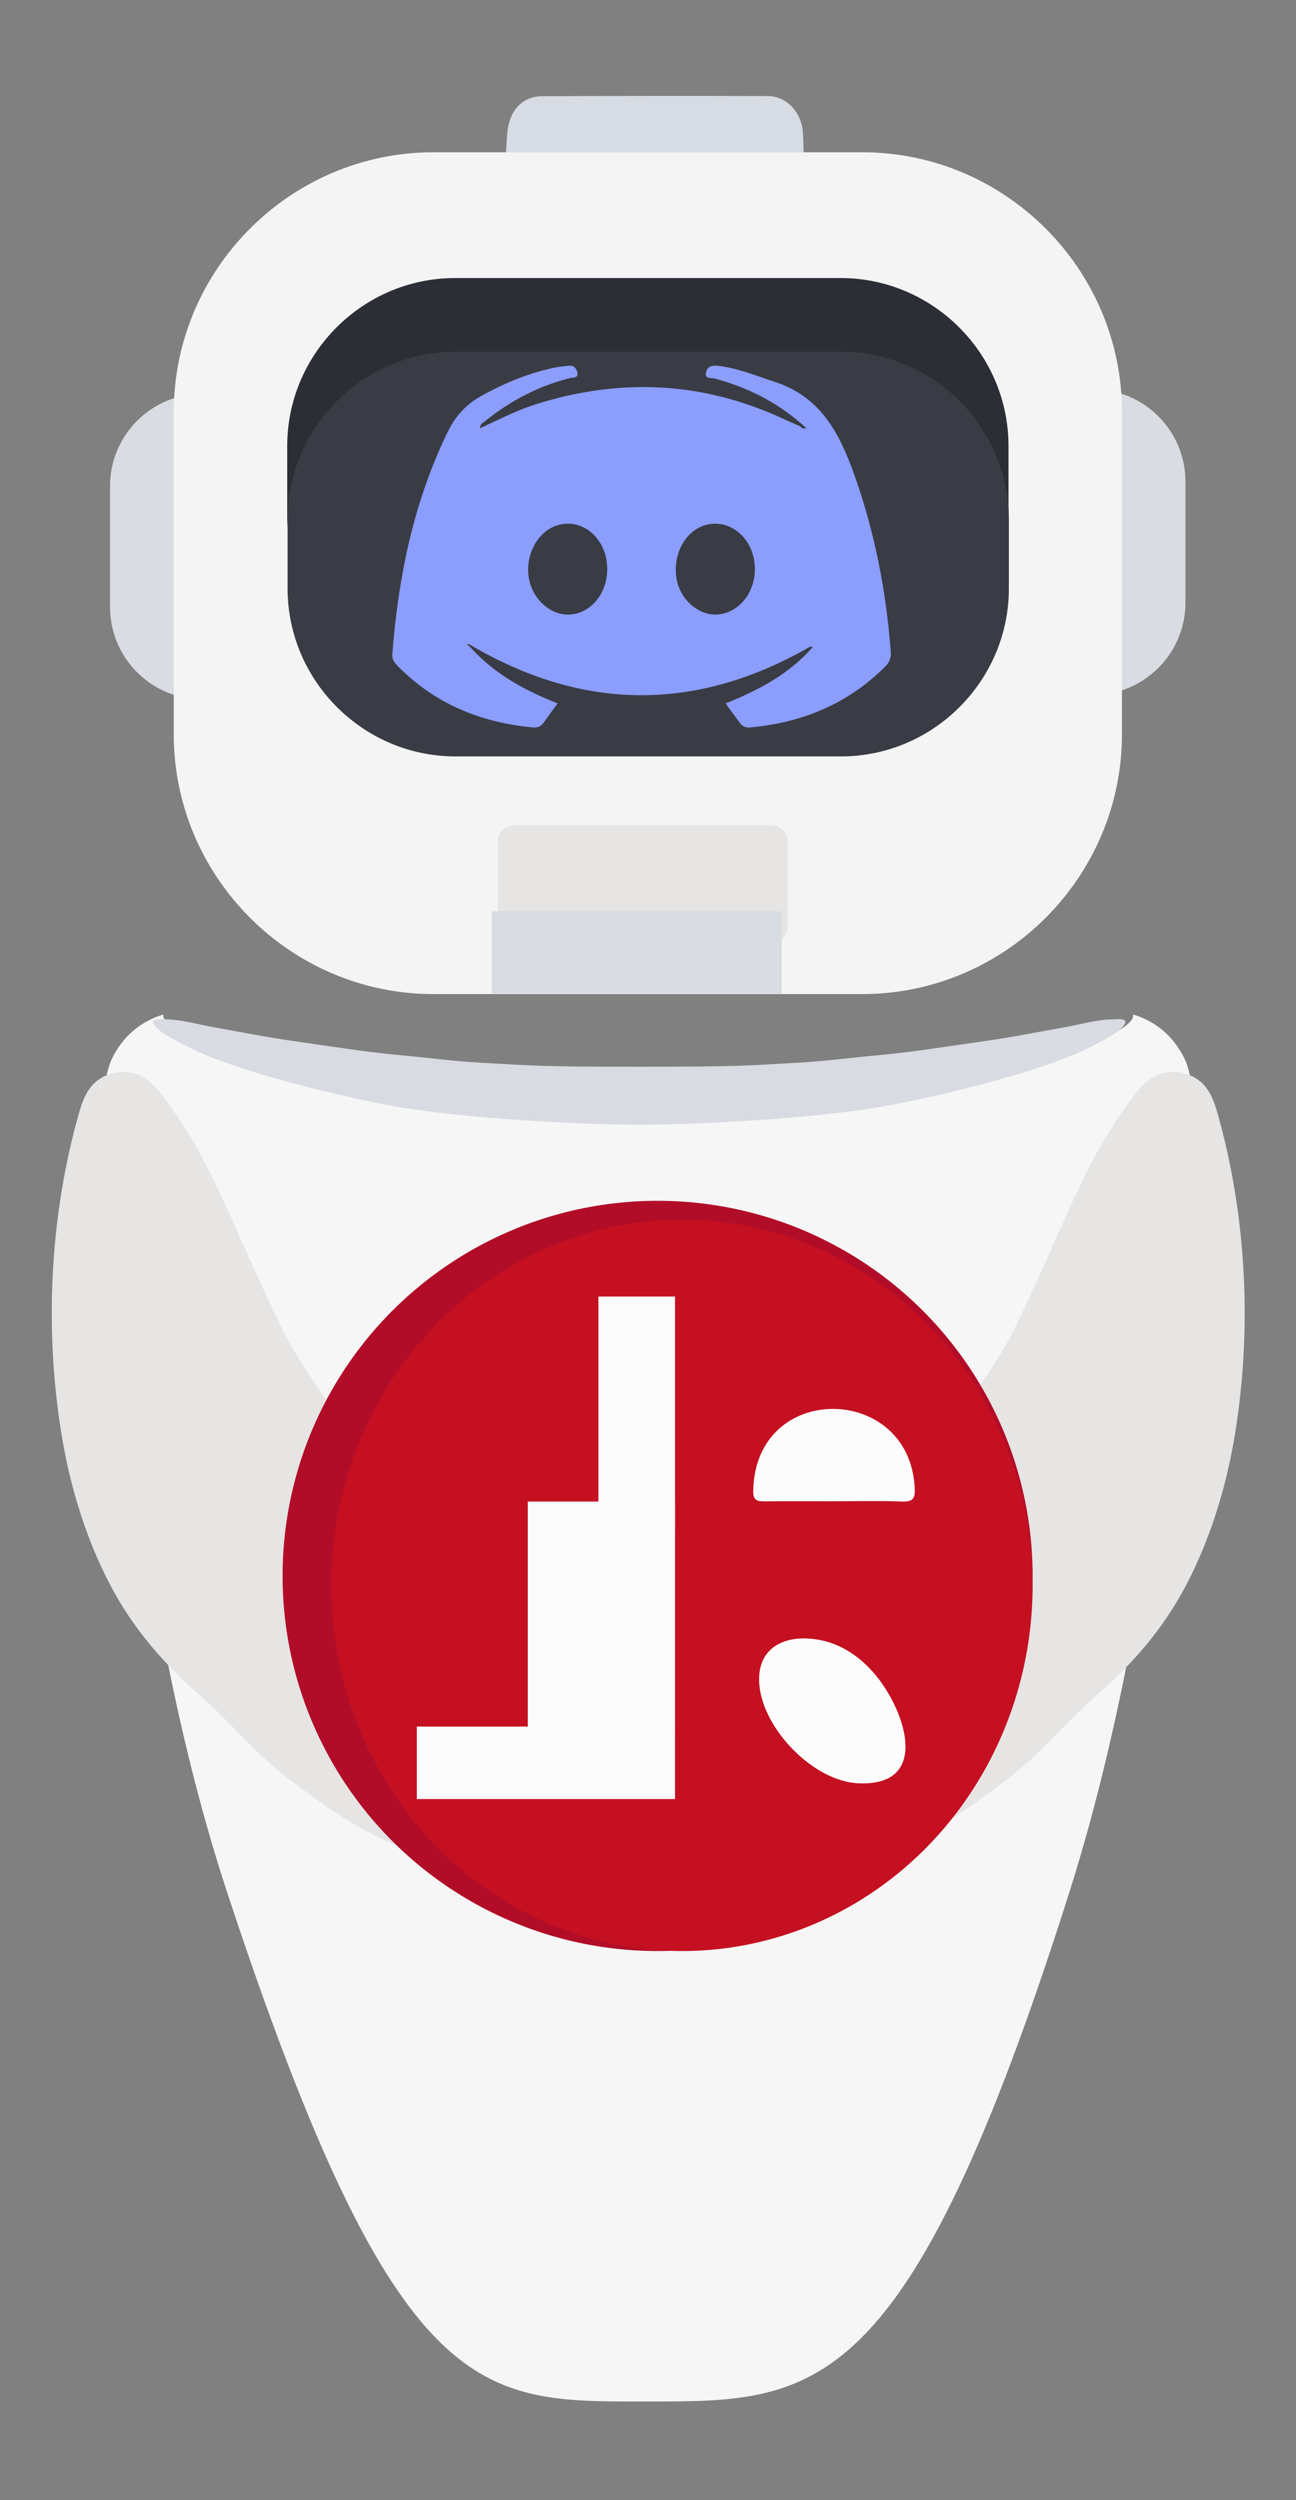 <svg id="e0ZYvFeIRj21" xmlns="http://www.w3.org/2000/svg" xmlns:xlink="http://www.w3.org/1999/xlink" viewBox="0 0 462 891" shape-rendering="geometricPrecision" text-rendering="geometricPrecision"><rect x="0" y="0" width="462" height="891" fill="#808080" stroke="none"/><style><![CDATA[#e0ZYvFeIRj217_to {animation: e0ZYvFeIRj217_to__to 3000ms linear infinite normal forwards}@keyframes e0ZYvFeIRj217_to__to { 0% {transform: translate(22.513px,-0.807px)} 6.667% {transform: translate(4.613px,-30.39px)} 13.333% {transform: translate(33.038px,-11.372px)} 20% {transform: translate(22.51px,-0.81px)} 100% {transform: translate(22.51px,-0.81px)}}]]></style><g id="e0ZYvFeIRj22" transform="matrix(0.923 0 0 0.923 17.738 34.188)"><g id="e0ZYvFeIRj23" transform="matrix(1 0 0 1 0.777 0.807)"><g id="e0ZYvFeIRj24" transform="matrix(1 0 0 1 0 353.843)"><path id="e0ZYvFeIRj25" d="M392.873,339.35C330.353,536.2,294.893,535.514,230.373,535.514C165.853,535.514,133.743,539.02,67.863,339.35C21.793,199.71,21.213,23.44,21.213,23.44C22.103,19.2,23.313,16.41,25.663,12.84C29.953,6.33,36.423,1.91,43.173,0C43.173,0,37.673,8.36,106.863,26.78C119.473,30.13,138.833,34.31,158.383,36.38C193.903,40.15,230.373,40.41,230.373,40.41C230.373,40.41,266.833,40.15,302.353,36.38C321.903,34.31,341.273,30.13,353.883,26.78C423.063,8.36,417.563,0,417.563,0C424.313,1.9,430.793,6.33,435.073,12.84C437.423,16.41,438.643,19.2,439.533,23.44C439.533,23.44,437.383,199.21,392.873,339.35Z" fill="rgb(246,246,246)" stroke="none" stroke-width="1"/><path id="e0ZYvFeIRj26" d="M371.563,121.82C391.773,80.37,398.013,58,416.863,32.82C419.363,29.48,422.033,26.09,425.683,24.05C429.603,21.86,434.463,21.64,438.683,23.12C441.233,24.01,443.553,25.52,445.303,27.58C448.143,30.92,449.453,35.27,450.623,39.5C450.873,40.4,451.113,41.3,451.353,42.2C461.543,80.48,463.373,122.14,457.093,161.32C454.023,180.49,448.483,199.36,439.913,216.81C431.233,234.47,419.733,248.44,405.103,261.45C386.683,277.82,383.063,285.41,363.043,299.74C356.743,304.25,341.693,316.05,322.533,322.57C247.193,343.48,233.903,297.6,281.813,243.17C297.843,224.96,302.963,217.86,312.813,204.63C331.723,179.22,361.453,142.54,371.563,121.82Z" fill="rgb(230,229,228)" stroke="none" stroke-width="1"/><path id="e0ZYvFeIRj27" d="M89.163,121.82C68.953,80.37,62.713,58,43.863,32.82C41.363,29.48,38.693,26.09,35.043,24.05C31.123,21.86,26.263,21.64,22.043,23.12C19.493,24.01,17.173,25.52,15.423,27.58C12.583,30.92,11.273,35.27,10.103,39.5C9.853,40.4,9.613,41.3,9.373,42.2C-0.817,80.48,-2.647,122.14,3.633,161.32C6.703,180.49,12.243,199.36,20.813,216.81C29.493,234.47,40.993,248.44,55.623,261.45C74.043,277.82,77.663,285.41,97.683,299.74C103.983,304.25,119.033,316.05,138.193,322.57C213.533,343.48,226.823,297.6,178.913,243.17C162.883,224.96,157.763,217.86,147.913,204.63C129.013,179.22,99.273,142.54,89.163,121.82Z" fill="rgb(230,229,228)" stroke="none" stroke-width="1"/><g id="e0ZYvFeIRj28" transform="matrix(1 0 0 1 88.223 71.35)"><circle id="e0ZYvFeIRj29" r="144.84" transform="matrix(1 0 0 1 145.76 145.42)" fill="rgb(178,13,40)" stroke="none" stroke-width="1"/><ellipse id="e0ZYvFeIRj210" rx="135.44" ry="141.19" transform="matrix(1 0 0 1 155.16 149.07)" fill="rgb(197,16,33)" stroke="none" stroke-width="1"/><path id="e0ZYvFeIRj211" d="M223.59,225.5C205.58,224.94,184.97,203.19,184.96,185.36C184.95,174.19,193.08,169.26,203.07,169.56C213.56,169.88,222.14,174.91,228.85,182.43C240.77,195.62,252.18,226.55,223.59,225.5Z" fill="rgb(253,252,252)" stroke="none" stroke-width="1"/><path id="e0ZYvFeIRj212" d="M213.45,116.6C204.8,116.6,196.16,116.55,187.51,116.63C184.49,116.66,182.53,116.57,182.7,112.37C183.62,70.16,242.92,71.14,245.04,111.2C245.33,115.35,244.57,116.86,240.13,116.7C231.24,116.37,222.34,116.6,213.45,116.6Z" fill="rgb(253,252,252)" stroke="none" stroke-width="1"/><rect id="e0ZYvFeIRj213" width="99.71" height="27.98" rx="0" ry="0" transform="matrix(1 0 0 1 52.77 203.59)" fill="rgb(253,252,252)" stroke="none" stroke-width="1"/><rect id="e0ZYvFeIRj214" width="56.87" height="88.23" rx="0" ry="0" transform="matrix(1 0 0 1 95.62 116.71)" fill="rgb(253,252,252)" stroke="none" stroke-width="1"/><path id="e0ZYvFeIRj215" d="M417.373,356.103C415.083,359.043,410.433,361.133,406.543,363.263C387.793,373.563,342.993,384.073,322.533,387.553C297.443,391.813,253.503,394.253,230.373,394.253C207.233,394.253,163.293,391.813,138.213,387.553C117.753,384.073,72.953,373.563,54.203,363.263C50.313,361.133,45.663,359.043,43.363,356.103C40.773,352.803,45.673,353.523,48.413,353.603C53.893,353.773,60.433,355.613,65.833,356.573C76.783,358.523,86.073,360.423,96.953,361.973C118.783,365.093,125.223,366.263,141.693,367.763C148.093,368.343,158.413,369.713,169.093,370.313C189.433,371.463,192.113,371.863,230.373,371.863C268.633,371.863,271.313,371.463,291.643,370.313C302.333,369.713,312.653,368.343,319.053,367.763C335.523,366.263,341.953,365.093,363.793,361.973C374.663,360.423,383.953,358.513,394.913,356.573C400.313,355.613,406.843,353.773,412.333,353.603C415.073,353.523,419.963,352.803,417.373,356.103Z" transform="matrix(1 0 0 1 -91.673 -423.045)" fill="rgb(216,219,225)" stroke="none" stroke-width="1"/><rect id="e0ZYvFeIRj216" width="29.59" height="91.19" rx="0" ry="0" transform="matrix(1 0 0 1 122.9 37.55)" fill="rgb(253,252,252)" stroke="none" stroke-width="1"/></g></g><g id="e0ZYvFeIRj217_to" transform="translate(22.513,-0.807)"><g id="e0ZYvFeIRj217" transform="translate(0,0)"><g id="e0ZYvFeIRj218"><path id="e0ZYvFeIRj219" d="M267.88,22.593C229.55,22.643,191.21,22.703,152.88,22.753C153.12,19.313,153.14,15.833,153.66,12.443C154.81,4.943,159.82,0.133,166.79,0.103C195.86,-0.007,224.93,-0.037,254,0.053C261.39,0.073,267.14,6.363,267.63,14.423C267.79,17.143,267.8,19.873,267.88,22.593Z" fill="rgb(215,219,227)" stroke="none" stroke-width="1"/><path id="e0ZYvFeIRj220" d="M379.77,231.263L379.77,231.263C399.33,231.263,415.33,215.263,415.33,195.703L415.33,148.823C415.33,129.263,399.33,113.263,379.77,113.263L379.77,113.263C360.21,113.263,344.21,129.263,344.21,148.823L344.21,195.703C344.21,215.263,360.21,231.263,379.77,231.263Z" fill="rgb(217,220,226)" stroke="none" stroke-width="1"/><path id="e0ZYvFeIRj221" d="M35.56,232.983L35.56,232.983C55.12,232.983,71.12,216.983,71.12,197.423L71.12,150.543C71.12,130.983,55.12,114.983,35.56,114.983L35.56,114.983C16,114.983,-0,130.983,-0,150.543L-0,197.423C-0,216.983,16.01,232.983,35.56,232.983Z" fill="rgb(217,220,226)" stroke="none" stroke-width="1"/><path id="e0ZYvFeIRj222" d="M289.72,346.773L124.08,346.773C68.92,346.773,23.8,301.643,23.8,246.493L23.8,122.033C23.8,66.873,68.93,21.753,124.08,21.753L289.73,21.753C344.89,21.753,390.01,66.883,390.01,122.033L390.01,246.493C390,301.643,344.88,346.773,289.72,346.773Z" transform="matrix(1 0 0 1 0.805 0)" fill="rgb(244,244,245)" stroke="none" stroke-width="1"/><path id="e0ZYvFeIRj223" d="M255.54,281.643L155.92,281.643C152.53,281.643,149.76,284.413,149.76,287.803L149.76,320.893C149.76,324.283,152.53,327.053,155.92,327.053L255.54,327.053C258.93,327.053,261.7,324.283,261.7,320.893L261.7,287.803C261.7,284.413,258.93,281.643,255.54,281.643Z" fill="rgb(230,229,228)" stroke="none" stroke-width="1"/><rect id="e0ZYvFeIRj224" width="111.91" height="31.75" rx="0" ry="0" transform="matrix(1 0 0 1 147.45 314.823)" fill="rgb(216,219,226)" stroke="none" stroke-width="1"/><path id="e0ZYvFeIRj225" d="M282.14,226.563L133.28,226.563C97.61,226.563,68.42,197.373,68.42,161.703L68.42,135.173C68.42,99.503,97.61,70.313,133.28,70.313L282.14,70.313C317.81,70.313,347,99.503,347,135.173L347,161.703C347,197.373,317.81,226.563,282.14,226.563Z" fill="rgb(43,46,53)" stroke="none" stroke-width="1"/><path id="e0ZYvFeIRj226" d="M282.28,255.013L133.42,255.013C97.75,255.013,68.56,225.823,68.56,190.153L68.56,163.623C68.56,127.953,97.75,98.763,133.42,98.763L282.28,98.763C317.95,98.763,347.14,127.953,347.14,163.623L347.14,190.153C347.14,225.823,317.95,255.013,282.28,255.013Z" fill="rgb(57,60,68)" stroke="none" stroke-width="1"/><path id="e0ZYvFeIRj227" d="M267.25,125.123C257.43,116.543,246.12,110.823,233.54,107.473C232.3,107.143,229.6,107.793,230.17,105.063C230.67,102.703,232.54,102.293,234.83,102.553C242.52,103.443,249.56,106.423,256.83,108.783C274.53,114.543,281.81,128.773,287.48,144.713C295.34,166.803,299.74,189.543,301.53,212.863C301.71,215.233,301.09,216.943,299.42,218.623C285.04,233.063,267.43,240.283,247.37,242.163C245.47,242.343,244.18,241.763,243.12,240.253C241.87,238.483,240.54,236.783,239.27,235.043C238.8,234.403,238.38,233.733,237.79,232.873C250.29,227.873,261.83,221.783,270.83,211.773C271.02,211.513,271.2,211.243,271.39,210.983C271,211.013,270.61,211.043,270.22,211.073C226.9,235.933,183.6,236.013,140.31,210.993C139.9,210.743,139.49,210.503,139.08,210.253C138.73,210.143,138.38,210.033,138.03,209.923C137.86,210.533,138.3,210.623,138.72,210.723C139.04,211.073,139.35,211.413,139.67,211.763C148.75,221.663,160.22,227.893,172.86,232.893C170.92,235.543,169.15,237.913,167.45,240.323C166.38,241.843,165.05,242.343,163.17,242.163C143.1,240.253,125.46,233.053,111.14,218.503C109.82,217.153,108.85,215.883,109.02,213.753C111.34,184.003,117.2,155.183,130.39,128.113C133.36,122.013,137.41,117.503,143.33,114.213C152.57,109.073,162.19,105.113,172.57,103.073C174.04,102.783,175.55,102.733,177.03,102.513C179.21,102.183,180.21,103.693,180.52,105.293C180.91,107.293,178.8,107.013,177.73,107.273C165.39,110.333,154.45,116.113,144.63,124.093C143.93,124.663,142.85,125.013,142.9,126.663C150.09,123.333,157,119.753,164.4,117.413C197.05,107.103,229.01,108.583,260.2,123.093C262.3,124.073,264.44,124.973,266.57,125.913C267.2,126.743,267.97,127.033,268.94,126.533C268.96,126.753,268.99,126.963,269.01,127.183C269.04,127.103,269.12,127.003,269.1,126.943C269.04,126.813,268.93,126.713,268.85,126.603C268.3,126.113,267.78,125.613,267.25,125.123ZM192.02,181.183C192.1,169.773,183.12,161.483,173.36,163.953C165.43,165.963,160.14,175.393,161.77,184.623C163.25,193.013,170.56,199.263,178.04,198.553C185.95,197.793,191.96,190.323,192.02,181.183ZM249.05,180.923C248.99,169.603,239.77,161.363,230.09,164.003C222.16,166.163,217.18,175.393,218.81,184.873C220.2,192.923,227.47,199.163,234.76,198.553C242.86,197.883,249.1,190.193,249.05,180.923Z" transform="matrix(1 0 0 1 0 1.65)" fill="rgb(139,157,253)" stroke="none" stroke-width="1"/></g></g></g></g></g></svg>